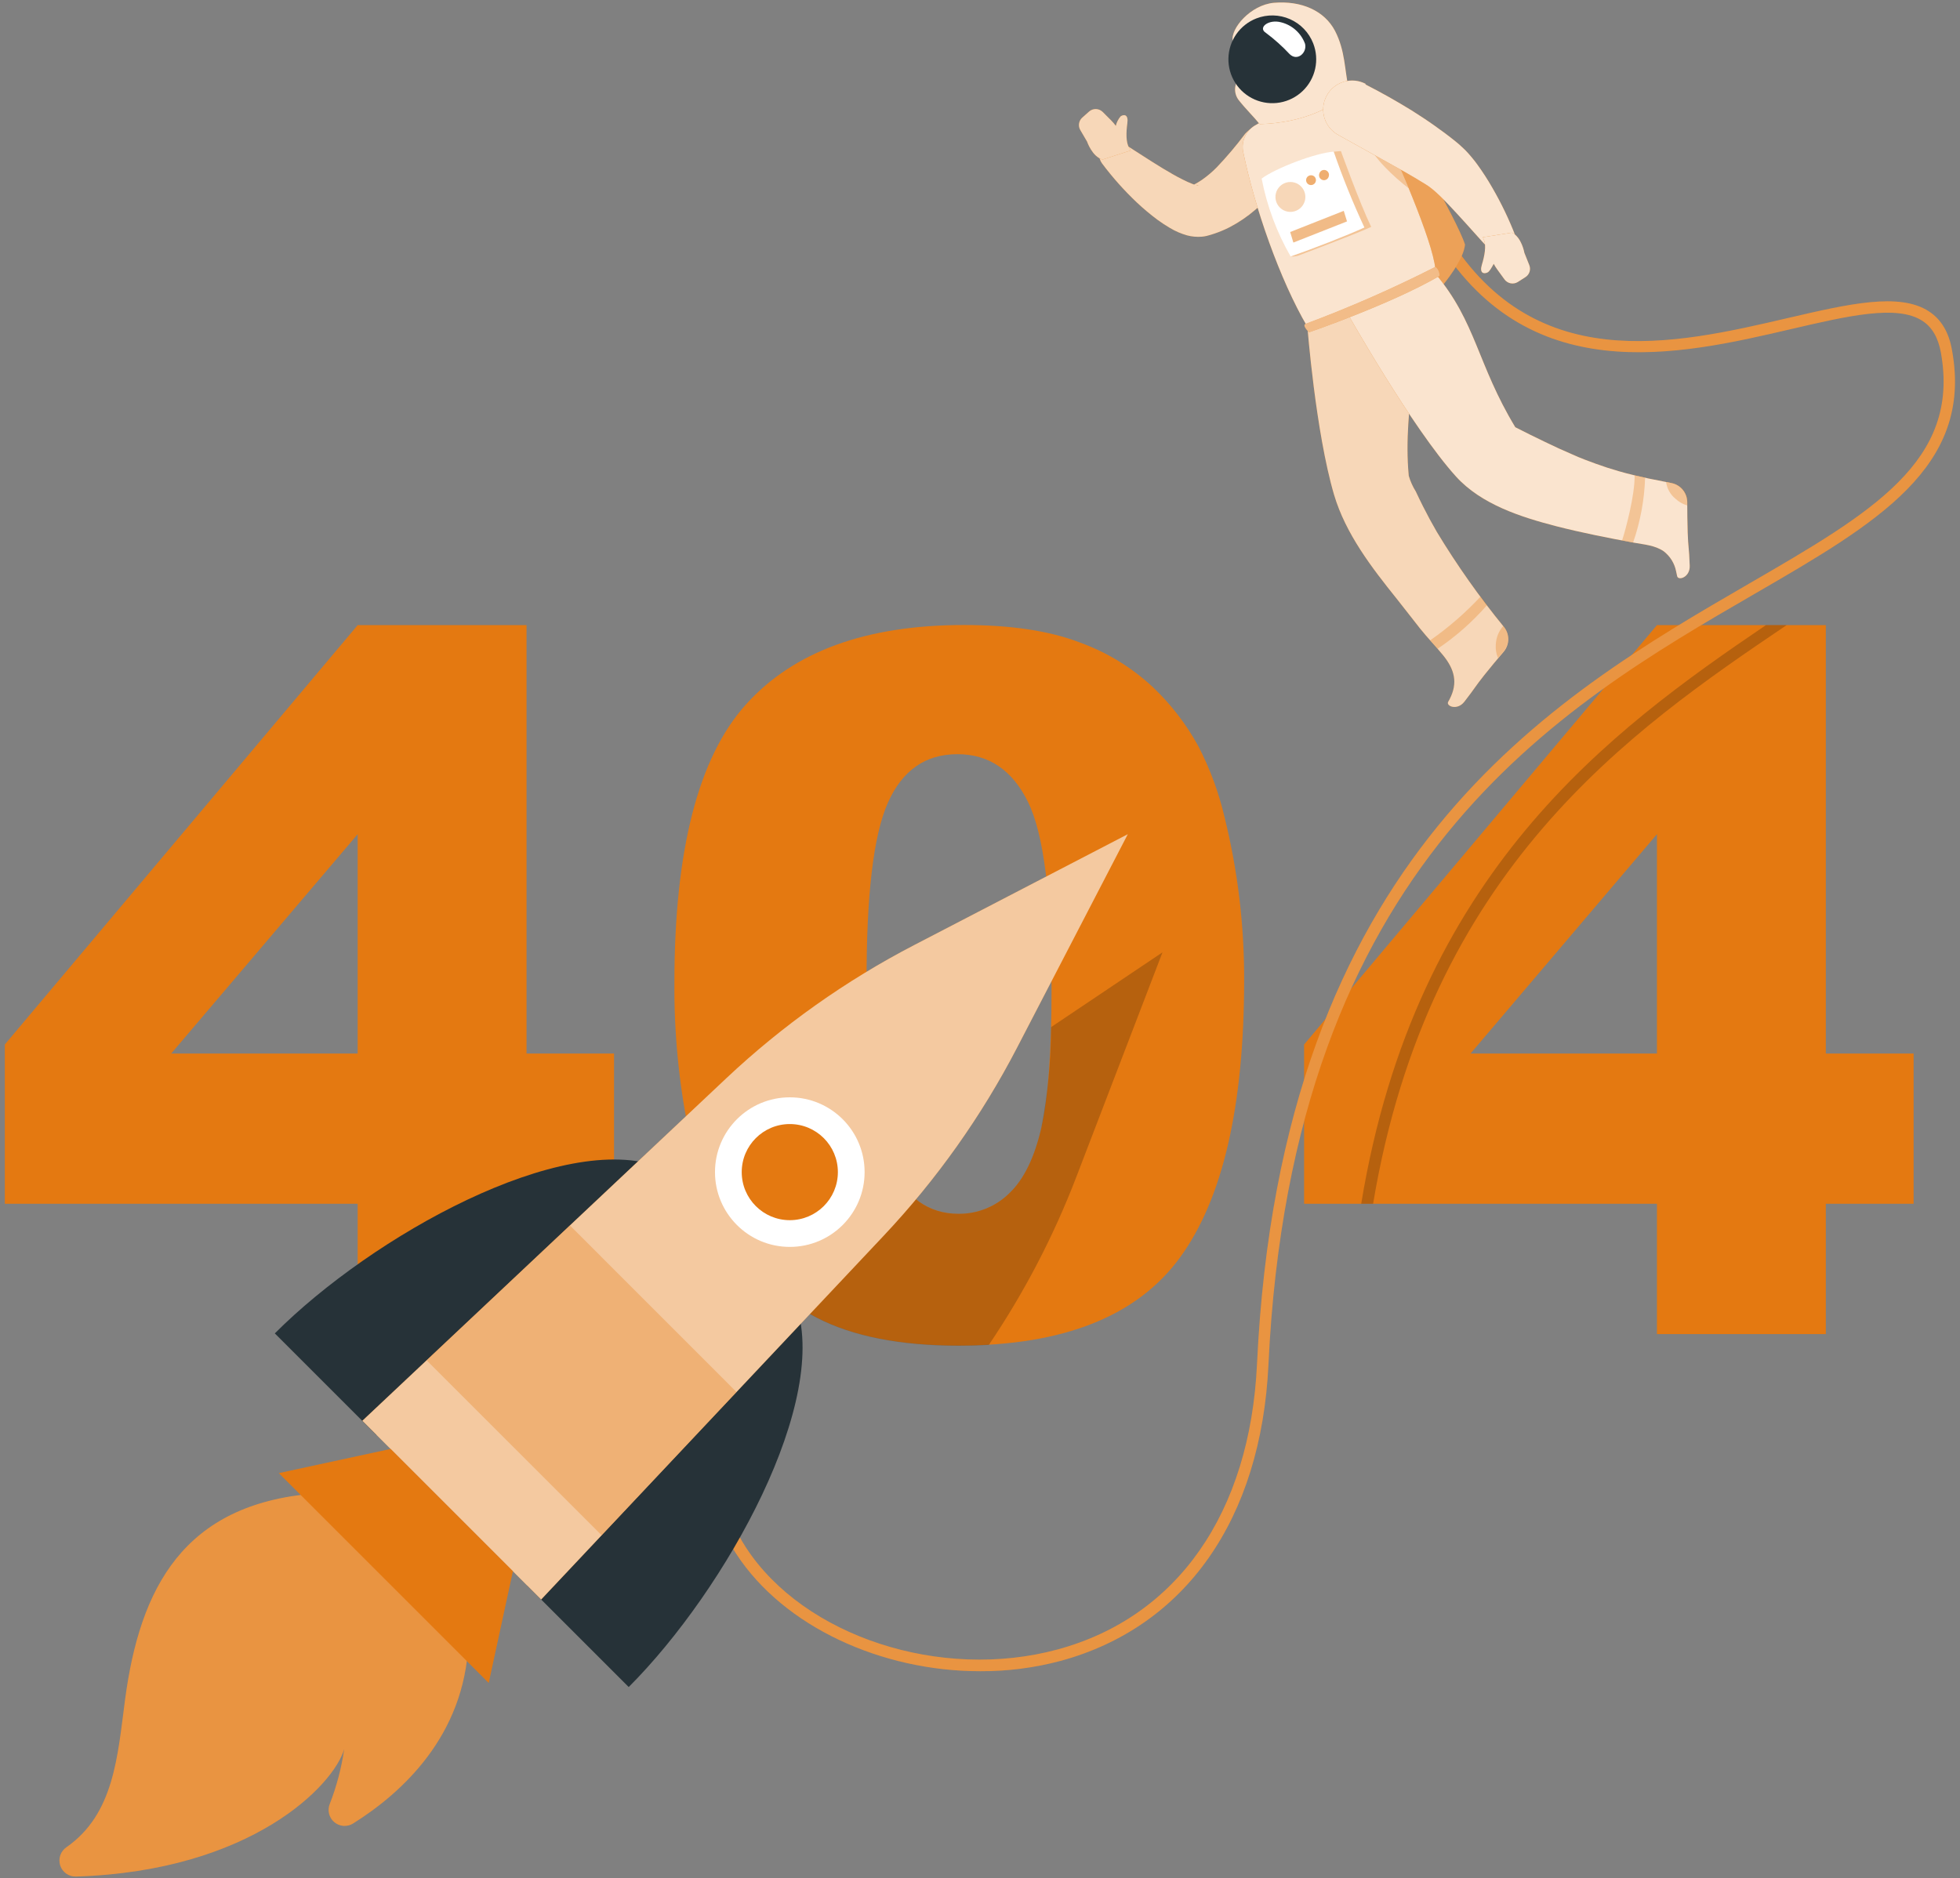 <svg width="338" height="324" viewBox="0 0 338 324" fill="none" xmlns="http://www.w3.org/2000/svg">
<rect x="0" y="0" width="338" height="324" fill="#808080" stroke="none"/>
<path d="M61.68 207.64H0.83V180.17L61.68 107.83H90.8V181.73H105.89V207.64H90.8V230.12H61.68V207.64ZM61.68 181.73V143.89L29.52 181.73H61.68Z" fill="#E47911"/>
<path d="M116.3 169.51C116.3 146.65 120.413 130.65 128.64 121.51C136.867 112.37 149.403 107.803 166.25 107.81C174.337 107.81 180.98 108.81 186.18 110.81C190.904 112.512 195.229 115.163 198.89 118.6C201.976 121.546 204.589 124.949 206.64 128.69C208.669 132.596 210.198 136.742 211.19 141.03C213.451 150.191 214.579 159.594 214.55 169.03C214.55 190.843 210.86 206.807 203.48 216.92C196.1 227.033 183.39 232.093 165.35 232.1C155.23 232.1 147.053 230.487 140.82 227.26C134.537 223.981 129.244 219.082 125.49 213.07C122.59 208.643 120.333 202.587 118.72 194.9C117.045 186.542 116.234 178.034 116.3 169.51V169.51ZM149.44 169.59C149.44 184.923 150.79 195.38 153.49 200.96C156.19 206.54 160.113 209.343 165.26 209.37C166.893 209.388 168.514 209.082 170.028 208.469C171.542 207.856 172.919 206.949 174.08 205.8C176.573 203.42 178.407 199.66 179.58 194.52C180.753 189.38 181.34 181.38 181.34 170.52C181.34 154.56 179.987 143.83 177.28 138.33C174.573 132.83 170.513 130.083 165.1 130.09C159.58 130.09 155.58 132.893 153.1 138.5C150.62 144.107 149.4 154.47 149.44 169.59Z" fill="#E47911"/>
<path d="M285.74 207.64H224.89V180.17L285.74 107.83H314.86V181.73H330V207.64H314.86V230.12H285.74V207.64ZM285.74 181.73V143.89L253.59 181.73H285.74Z" fill="#E47911"/>
<path opacity="0.2" d="M308.1 107.83C281.21 126 246.4 150 236.79 207.64H234.74C244.09 150.64 277.63 126.07 304.53 107.83H308.1Z" fill="black"/>
<path d="M169 288.27C152 288.27 135.19 280.6 127 268.08C121.95 260.34 116.08 244.13 133.56 222.5L135.11 223.76C122.75 239.06 120.47 254.41 128.68 266.99C138.68 282.29 162.27 289.99 182.41 284.51C203.04 278.9 215.56 260.96 216.77 235.29C220.9 147.48 267.55 120.43 301.61 100.68C322.78 88.41 338.07 79.55 334.71 60.84C334.24 58.25 333.21 56.46 331.54 55.36C327.19 52.49 318.69 54.48 308.85 56.77C289.54 61.27 263.1 67.43 247.35 40.64L249.08 39.64C264.08 65.17 288.65 59.44 308.4 54.84C318.69 52.45 327.57 50.38 332.64 53.71C334.79 55.12 336.11 57.35 336.64 60.51C340.25 80.59 323.64 90.23 302.59 102.43C268.92 121.95 222.82 148.68 218.74 235.43C217.48 262.03 204.42 280.64 182.9 286.49C178.366 287.697 173.692 288.296 169 288.27Z" fill="#E47911"/>
<path opacity="0.2" d="M169 288.27C152 288.27 135.19 280.6 127 268.08C121.95 260.34 116.08 244.13 133.56 222.5L135.11 223.76C122.75 239.06 120.47 254.41 128.68 266.99C138.68 282.29 162.27 289.99 182.41 284.51C203.04 278.9 215.56 260.96 216.77 235.29C220.9 147.48 267.55 120.43 301.61 100.68C322.78 88.41 338.07 79.55 334.71 60.84C334.24 58.25 333.21 56.46 331.54 55.36C327.19 52.49 318.69 54.48 308.85 56.77C289.54 61.27 263.1 67.43 247.35 40.64L249.08 39.64C264.08 65.17 288.65 59.44 308.4 54.84C318.69 52.45 327.57 50.38 332.64 53.71C334.79 55.12 336.11 57.35 336.64 60.51C340.25 80.59 323.64 90.23 302.59 102.43C268.92 121.95 222.82 148.68 218.74 235.43C217.48 262.03 204.42 280.64 182.9 286.49C178.366 287.697 173.692 288.296 169 288.27Z" fill="white"/>
<path d="M226.76 17C231.368 17.027 235.945 17.745 240.34 19.13C240.34 19.13 251.34 37.9 252.64 42.2C252.18 46.44 245.03 53.39 245.03 53.39L226.76 17Z" fill="#E47911"/>
<path opacity="0.3" d="M226.76 17C231.368 17.027 235.945 17.745 240.34 19.13C240.34 19.13 251.34 37.9 252.64 42.2C252.18 46.44 245.03 53.39 245.03 53.39L226.76 17Z" fill="white"/>
<path d="M259.34 108.13C255.104 102.95 251.241 97.477 247.78 91.75C246.94 90.303 246.143 88.83 245.39 87.33C244.96 86.48 244.55 85.63 244.15 84.77C243.625 83.933 243.218 83.028 242.94 82.08C241.74 69.41 246.08 60.08 241.94 49.91L225.46 56.35C225.46 56.35 226.86 74.47 230.06 85.35C232.06 92.08 236.54 97.9 240.87 103.29C242.22 104.97 243.52 106.7 244.87 108.39C246.22 110.08 247.58 111.45 248.87 113.04C250.82 115.45 251.46 117.76 249.99 120.6L249.74 121.05C249.32 121.79 251.28 122.63 252.52 121.05C254.52 118.47 254.24 118.63 255.98 116.43C257.04 115.1 258.25 113.65 259.3 112.43C259.806 111.83 260.088 111.072 260.095 110.287C260.102 109.502 259.835 108.739 259.34 108.13V108.13Z" fill="#E47911"/>
<path opacity="0.7" d="M259.34 108.13C255.104 102.95 251.241 97.477 247.78 91.75C246.94 90.303 246.143 88.83 245.39 87.33C244.96 86.48 244.55 85.63 244.15 84.77C243.625 83.933 243.218 83.028 242.94 82.08C241.74 69.41 246.08 60.08 241.94 49.91L225.46 56.35C225.46 56.35 226.86 74.47 230.06 85.35C232.06 92.08 236.54 97.9 240.87 103.29C242.22 104.97 243.52 106.7 244.87 108.39C246.22 110.08 247.58 111.45 248.87 113.04C250.82 115.45 251.46 117.76 249.99 120.6L249.74 121.05C249.32 121.79 251.28 122.63 252.52 121.05C254.52 118.47 254.24 118.63 255.98 116.43C257.04 115.1 258.25 113.65 259.3 112.43C259.806 111.83 260.088 111.072 260.095 110.287C260.102 109.502 259.835 108.739 259.34 108.13V108.13Z" fill="white"/>
<path opacity="0.3" d="M255.31 102.92C252.695 105.723 249.792 108.244 246.65 110.44C247.08 110.92 247.5 111.44 247.93 111.9C251.076 109.775 253.933 107.25 256.43 104.39L255.31 102.92Z" fill="#E47911"/>
<path opacity="0.3" d="M259.34 108.13L259.22 107.99C258.451 108.873 258.003 109.99 257.95 111.16C257.886 111.963 258.016 112.769 258.33 113.51L259.28 112.38C259.777 111.786 260.054 111.04 260.065 110.266C260.075 109.492 259.82 108.738 259.34 108.13V108.13Z" fill="#E47911"/>
<path d="M222.84 29C221.053 31.675 218.91 34.094 216.47 36.19C215.117 37.356 213.634 38.363 212.05 39.19C211.218 39.616 210.356 39.981 209.47 40.28L208.79 40.5L208.57 40.56L208.1 40.69C207.811 40.759 207.516 40.806 207.22 40.83C206.376 40.895 205.528 40.817 204.71 40.6C203.679 40.307 202.69 39.88 201.77 39.33C201.03 38.897 200.312 38.427 199.62 37.92C198.37 36.99 197.174 35.988 196.04 34.92C193.853 32.847 191.845 30.593 190.04 28.18C189.692 27.71 189.52 27.133 189.552 26.55C189.584 25.966 189.819 25.412 190.216 24.983C190.613 24.553 191.147 24.276 191.727 24.199C192.306 24.122 192.895 24.25 193.39 24.56H193.47C195.83 26.06 198.21 27.64 200.53 29.05C201.71 29.74 202.85 30.44 203.98 30.98C204.496 31.25 205.027 31.491 205.57 31.7C205.908 31.849 206.271 31.938 206.64 31.96C206.7 31.96 206.64 31.89 206.27 31.9C206.153 31.893 206.037 31.893 205.92 31.9L205.7 31.95L206.03 31.78C206.474 31.541 206.905 31.277 207.32 30.99C208.215 30.359 209.051 29.65 209.82 28.87C211.567 27.039 213.203 25.106 214.72 23.08C215.551 22.15 216.699 21.565 217.94 21.438C219.181 21.311 220.424 21.653 221.425 22.395C222.427 23.138 223.115 24.228 223.355 25.452C223.594 26.675 223.368 27.945 222.72 29.01L222.84 29Z" fill="#E47911"/>
<path opacity="0.7" d="M222.84 29C221.053 31.675 218.91 34.094 216.47 36.19C215.117 37.356 213.634 38.363 212.05 39.19C211.218 39.616 210.356 39.981 209.47 40.28L208.79 40.5L208.57 40.56L208.1 40.69C207.811 40.759 207.516 40.806 207.22 40.83C206.376 40.895 205.528 40.817 204.71 40.6C203.679 40.307 202.69 39.88 201.77 39.33C201.03 38.897 200.312 38.427 199.62 37.92C198.37 36.99 197.174 35.988 196.04 34.92C193.853 32.847 191.845 30.593 190.04 28.18C189.692 27.71 189.52 27.133 189.552 26.55C189.584 25.966 189.819 25.412 190.216 24.983C190.613 24.553 191.147 24.276 191.727 24.199C192.306 24.122 192.895 24.25 193.39 24.56H193.47C195.83 26.06 198.21 27.64 200.53 29.05C201.71 29.74 202.85 30.44 203.98 30.98C204.496 31.25 205.027 31.491 205.57 31.7C205.908 31.849 206.271 31.938 206.64 31.96C206.7 31.96 206.64 31.89 206.27 31.9C206.153 31.893 206.037 31.893 205.92 31.9L205.7 31.95L206.03 31.78C206.474 31.541 206.905 31.277 207.32 30.99C208.215 30.359 209.051 29.65 209.82 28.87C211.567 27.039 213.203 25.106 214.72 23.08C215.551 22.15 216.699 21.565 217.94 21.438C219.181 21.311 220.424 21.653 221.425 22.395C222.427 23.138 223.115 24.228 223.355 25.452C223.594 26.675 223.368 27.945 222.72 29.01L222.84 29Z" fill="white"/>
<path d="M186.29 22.42L187.46 24.42C187.46 24.42 188.35 27.04 190.14 27.52L195 25.95L194.75 25.54C194.13 24.6 194.2 22.77 194.41 21.25C194.62 19.73 193.84 19.68 193.26 20.06C192.849 20.533 192.56 21.099 192.42 21.71C192.181 21.38 191.917 21.069 191.63 20.78L190.15 19.3C189.84 18.997 189.426 18.822 188.992 18.811C188.558 18.799 188.136 18.953 187.81 19.24L186.61 20.31C186.325 20.573 186.139 20.926 186.08 21.309C186.022 21.692 186.096 22.084 186.29 22.42V22.42Z" fill="#E47911"/>
<path opacity="0.7" d="M186.29 22.42L187.46 24.42C187.46 24.42 188.35 27.04 190.14 27.52L195 25.95L194.75 25.54C194.13 24.6 194.2 22.77 194.41 21.25C194.62 19.73 193.84 19.68 193.26 20.06C192.849 20.533 192.56 21.099 192.42 21.71C192.181 21.38 191.917 21.069 191.63 20.78L190.15 19.3C189.84 18.997 189.426 18.822 188.992 18.811C188.558 18.799 188.136 18.953 187.81 19.24L186.61 20.31C186.325 20.573 186.139 20.926 186.08 21.309C186.022 21.692 186.096 22.084 186.29 22.42V22.42Z" fill="white"/>
<path d="M231.67 15.22C226.279 16.649 221.116 18.827 216.33 21.69C215.583 22.157 214.997 22.842 214.651 23.651C214.304 24.461 214.213 25.357 214.39 26.22C216.32 35.66 220.71 48.3 225.45 56.35L247.56 47.2C247.71 43.3 242.34 30.68 236.87 18.48C235.89 16.29 234 14.66 231.67 15.22Z" fill="#E47911"/>
<path opacity="0.8" d="M231.67 15.22C226.279 16.649 221.116 18.827 216.33 21.69C215.583 22.157 214.997 22.842 214.651 23.651C214.304 24.461 214.213 25.357 214.39 26.22C216.32 35.66 220.71 48.3 225.45 56.35L247.56 47.2C247.71 43.3 242.34 30.68 236.87 18.48C235.89 16.29 234 14.66 231.67 15.22Z" fill="white"/>
<path opacity="0.3" d="M240.3 26.21L235.91 24.74C236.91 27.31 240.44 30.56 242.91 32.47C242.11 30.47 241.22 28.37 240.3 26.21Z" fill="#E47911"/>
<path d="M230.22 5.32C228.39 1.84 224.44 0.09 219.7 0.48C215.7 0.82 212.16 4.9 212.58 7.1C213 9.3 216.36 10.24 217 11L214.23 13C213.902 13.237 213.625 13.538 213.416 13.884C213.207 14.231 213.071 14.616 213.015 15.017C212.959 15.418 212.984 15.826 213.09 16.216C213.196 16.607 213.379 16.972 213.63 17.29C214.8 18.77 216.34 20.29 217.23 21.41C224.89 21.21 230.56 18.29 232.61 15.48C231.84 11.92 232 8.78 230.22 5.32Z" fill="#E47911"/>
<path opacity="0.8" d="M230.22 5.32C228.39 1.84 224.44 0.09 219.7 0.48C215.7 0.82 212.16 4.9 212.58 7.1C213 9.3 216.36 10.24 217 11L214.23 13C213.902 13.237 213.625 13.538 213.416 13.884C213.207 14.231 213.071 14.616 213.015 15.017C212.959 15.418 212.984 15.826 213.09 16.216C213.196 16.607 213.379 16.972 213.63 17.29C214.8 18.77 216.34 20.29 217.23 21.41C224.89 21.21 230.56 18.29 232.61 15.48C231.84 11.92 232 8.78 230.22 5.32Z" fill="white"/>
<path d="M226.46 7.48C227.004 8.875 227.122 10.399 226.799 11.861C226.477 13.323 225.728 14.656 224.648 15.692C223.568 16.729 222.205 17.422 220.731 17.683C219.257 17.945 217.739 17.764 216.368 17.163C214.997 16.562 213.835 15.568 213.029 14.307C212.223 13.046 211.809 11.574 211.839 10.078C211.869 8.581 212.342 7.127 213.198 5.899C214.055 4.671 215.256 3.725 216.65 3.18C218.521 2.451 220.605 2.494 222.445 3.301C224.284 4.107 225.728 5.61 226.46 7.48V7.48Z" fill="#263238"/>
<path d="M291.39 97.6C291.28 94.31 291.13 94.6 291.04 91.83C290.98 90.13 290.97 88.24 290.96 86.61C290.957 85.836 290.686 85.087 290.194 84.489C289.702 83.891 289.019 83.482 288.26 83.33C286.94 83.06 285.61 82.81 284.26 82.53C282.53 82.16 280.82 81.76 279.13 81.27C277.81 80.89 276.51 80.47 275.22 80C273.93 79.53 272.48 79 271.14 78.38C269.56 77.71 268 76.99 266.46 76.24C264.73 75.42 263.02 74.56 261.31 73.69C254.73 62.8 254.59 55.62 247.53 47.2L232.37 54.06C232.37 54.06 243.51 73.82 251.09 82.2C255.46 87.02 262.31 89.2 268.42 90.78C272.83 91.91 277.3 92.78 281.77 93.61C283.51 93.93 285.4 94.05 286.9 95.09C288.01 95.941 288.771 97.168 289.04 98.54C289.107 98.82 289.167 99.1 289.22 99.38C289.41 100.22 291.46 99.58 291.39 97.6Z" fill="#E47911"/>
<path opacity="0.8" d="M291.39 97.6C291.28 94.31 291.13 94.6 291.04 91.83C290.98 90.13 290.97 88.24 290.96 86.61C290.957 85.836 290.686 85.087 290.194 84.489C289.702 83.891 289.019 83.482 288.26 83.33C286.94 83.06 285.61 82.81 284.26 82.53C282.53 82.16 280.82 81.76 279.13 81.27C277.81 80.89 276.51 80.47 275.22 80C273.93 79.53 272.48 79 271.14 78.38C269.56 77.71 268 76.99 266.46 76.24C264.73 75.42 263.02 74.56 261.31 73.69C254.73 62.8 254.59 55.62 247.53 47.2L232.37 54.06C232.37 54.06 243.51 73.82 251.09 82.2C255.46 87.02 262.31 89.2 268.42 90.78C272.83 91.91 277.3 92.78 281.77 93.61C283.51 93.93 285.4 94.05 286.9 95.09C288.01 95.941 288.771 97.168 289.04 98.54C289.107 98.82 289.167 99.1 289.22 99.38C289.41 100.22 291.46 99.58 291.39 97.6Z" fill="white"/>
<path opacity="0.3" d="M283.7 82.4C283.1 82.27 282.5 82.14 281.89 81.99C281.94 85.45 280.32 91.41 279.73 93.22L281.63 93.58C282.875 89.978 283.573 86.209 283.7 82.4V82.4Z" fill="#E47911"/>
<path opacity="0.3" d="M291 86.61C290.997 85.837 290.728 85.089 290.238 84.492C289.748 83.894 289.067 83.484 288.31 83.33L287.31 83.14C287.471 84.277 288.052 85.312 288.94 86.04C289.511 86.568 290.195 86.958 290.94 87.18C291 87 291 86.8 291 86.61Z" fill="#E47911"/>
<path d="M225.05 7.54C225.45 9.06 223.75 10.65 222.4 9.34C221.14 7.989 219.761 6.754 218.28 5.65C216.89 4.78 218.74 3.26 220.93 3.85C221.865 4.085 222.728 4.543 223.446 5.186C224.163 5.829 224.714 6.637 225.05 7.54V7.54Z" fill="white"/>
<path d="M225.16 55.86C224.46 56.12 225.74 57.32 225.74 57.32C225.74 57.32 239.74 52.53 248.24 47.6C248.261 47.301 248.21 47.002 248.091 46.728C247.973 46.453 247.791 46.21 247.56 46.02C240.285 49.721 232.807 53.006 225.16 55.86V55.86Z" fill="#E47911"/>
<path opacity="0.5" d="M225.16 55.86C224.46 56.12 225.74 57.32 225.74 57.32C225.74 57.32 239.74 52.53 248.24 47.6C248.261 47.301 248.21 47.002 248.091 46.728C247.973 46.453 247.791 46.21 247.56 46.02C240.285 49.721 232.807 53.006 225.16 55.86V55.86Z" fill="white"/>
<path d="M235.46 14.56C238.22 15.96 240.81 17.43 243.46 19.06C244.75 19.88 246.03 20.71 247.3 21.61C248.57 22.51 249.83 23.43 251.1 24.47L251.57 24.86L252.16 25.4C252.512 25.715 252.845 26.048 253.16 26.4C253.48 26.75 253.75 27.09 254.01 27.4C254.27 27.71 254.55 28.08 254.78 28.4C255.712 29.686 256.573 31.021 257.36 32.4C258.91 35.074 260.247 37.866 261.36 40.75C261.566 41.295 261.576 41.894 261.39 42.446C261.204 42.998 260.832 43.468 260.338 43.777C259.845 44.086 259.259 44.214 258.682 44.14C258.104 44.065 257.57 43.794 257.17 43.37L257.12 43.31C255.12 41.18 253.19 38.94 251.25 36.85C249.31 34.76 247.34 32.64 245.71 31.71C243.44 30.3 240.91 28.89 238.4 27.51L230.84 23.31C229.668 22.689 228.79 21.628 228.4 20.361C228.01 19.093 228.139 17.722 228.76 16.55C229.381 15.378 230.441 14.5 231.709 14.11C232.977 13.72 234.348 13.849 235.52 14.47L235.46 14.56Z" fill="#E47911"/>
<path opacity="0.8" d="M235.46 14.56C238.22 15.96 240.81 17.43 243.46 19.06C244.75 19.88 246.03 20.71 247.3 21.61C248.57 22.51 249.83 23.43 251.1 24.47L251.57 24.86L252.16 25.4C252.512 25.715 252.845 26.048 253.16 26.4C253.48 26.75 253.75 27.09 254.01 27.4C254.27 27.71 254.55 28.08 254.78 28.4C255.712 29.686 256.573 31.021 257.36 32.4C258.91 35.074 260.247 37.866 261.36 40.75C261.566 41.295 261.576 41.894 261.39 42.446C261.204 42.998 260.832 43.468 260.338 43.777C259.845 44.086 259.259 44.214 258.682 44.14C258.104 44.065 257.57 43.794 257.17 43.37L257.12 43.31C255.12 41.18 253.19 38.94 251.25 36.85C249.31 34.76 247.34 32.64 245.71 31.71C243.44 30.3 240.91 28.89 238.4 27.51L230.84 23.31C229.668 22.689 228.79 21.628 228.4 20.361C228.01 19.093 228.139 17.722 228.76 16.55C229.381 15.378 230.441 14.5 231.709 14.11C232.977 13.72 234.348 13.849 235.52 14.47L235.46 14.56Z" fill="white"/>
<path d="M263.73 45.74L262.88 43.61C262.88 43.61 262.41 40.89 260.72 40.13L255.72 40.92L255.89 41.36C256.35 42.36 256 44.19 255.55 45.65C255.1 47.11 255.86 47.3 256.5 47.01C256.86 46.85 257.21 46.2 257.59 45.51C257.776 45.858 257.987 46.192 258.22 46.51L259.45 48.2C259.707 48.55 260.087 48.79 260.514 48.872C260.94 48.953 261.382 48.871 261.75 48.64L263.11 47.77C263.428 47.552 263.663 47.233 263.776 46.864C263.888 46.495 263.872 46.099 263.73 45.74V45.74Z" fill="#E47911"/>
<path opacity="0.8" d="M263.73 45.74L262.88 43.61C262.88 43.61 262.41 40.89 260.72 40.13L255.72 40.92L255.89 41.36C256.35 42.36 256 44.19 255.55 45.65C255.1 47.11 255.86 47.3 256.5 47.01C256.86 46.85 257.21 46.2 257.59 45.51C257.776 45.858 257.987 46.192 258.22 46.51L259.45 48.2C259.707 48.55 260.087 48.79 260.514 48.872C260.94 48.953 261.382 48.871 261.75 48.64L263.11 47.77C263.428 47.552 263.663 47.233 263.776 46.864C263.888 46.495 263.872 46.099 263.73 45.74V45.74Z" fill="white"/>
<path opacity="0.3" d="M231.24 26.06L230.02 26.16L222.53 44.24C222.939 44.27 223.351 44.236 223.75 44.14C223.75 44.14 233.51 40.5 236.46 39.14C234.48 35.05 231.24 26.06 231.24 26.06Z" fill="#E47911"/>
<path d="M217.57 30.8C218.48 35.526 220.17 40.068 222.57 44.24C226.23 42.98 232.33 40.6 235.29 39.24C233.3 34.975 231.535 30.609 230 26.16C226.87 26.37 220 29 217.57 30.8Z" fill="white"/>
<path opacity="0.3" d="M225 34.71C224.854 35.199 224.566 35.634 224.173 35.959C223.779 36.284 223.298 36.486 222.791 36.538C222.283 36.59 221.771 36.49 221.32 36.251C220.869 36.012 220.499 35.644 220.257 35.195C220.015 34.746 219.911 34.235 219.96 33.727C220.008 33.218 220.206 32.736 220.529 32.341C220.851 31.945 221.284 31.654 221.772 31.504C222.26 31.355 222.781 31.353 223.27 31.5C223.925 31.697 224.475 32.145 224.799 32.747C225.124 33.349 225.196 34.055 225 34.71V34.71Z" fill="#E47911"/>
<path opacity="0.6" d="M226.91 31.27C226.871 31.437 226.782 31.588 226.656 31.704C226.53 31.82 226.371 31.894 226.201 31.918C226.032 31.942 225.859 31.915 225.705 31.838C225.551 31.762 225.424 31.642 225.341 31.492C225.257 31.343 225.22 31.171 225.236 31C225.251 30.83 225.318 30.668 225.427 30.535C225.536 30.403 225.683 30.307 225.847 30.26C226.012 30.212 226.187 30.216 226.35 30.27C226.553 30.335 226.723 30.474 226.827 30.66C226.931 30.845 226.961 31.063 226.91 31.27Z" fill="#E47911"/>
<path opacity="0.6" d="M229.15 30.4C229.127 30.516 229.079 30.626 229.011 30.723C228.942 30.819 228.855 30.9 228.753 30.961C228.651 31.022 228.538 31.061 228.421 31.075C228.303 31.09 228.184 31.079 228.071 31.045C227.958 31.011 227.853 30.953 227.763 30.876C227.673 30.799 227.6 30.704 227.55 30.597C227.499 30.49 227.471 30.374 227.467 30.256C227.464 30.137 227.485 30.02 227.53 29.91C227.562 29.804 227.615 29.706 227.685 29.62C227.755 29.535 227.841 29.464 227.939 29.412C228.036 29.36 228.143 29.328 228.253 29.317C228.363 29.306 228.474 29.318 228.58 29.35C228.794 29.415 228.974 29.561 229.081 29.758C229.187 29.954 229.212 30.185 229.15 30.4V30.4Z" fill="#E47911"/>
<path opacity="0.5" d="M232.29 38.19L223.04 41.84L222.49 40.02L231.73 36.37L232.29 38.19Z" fill="#E47911"/>
<path opacity="0.2" d="M181.26 177.17C181.239 182.993 180.676 188.801 179.58 194.52C178.4 199.66 176.567 203.42 174.08 205.8C172.922 206.95 171.546 207.858 170.034 208.47C168.521 209.083 166.902 209.389 165.27 209.37C160.13 209.37 156.207 206.567 153.5 200.96C153.024 199.953 152.62 198.914 152.29 197.85C146.574 202.76 141.251 208.109 136.37 213.85L131.06 220.11C133.918 223.006 137.215 225.433 140.83 227.3C147.057 230.52 155.23 232.133 165.35 232.14C167.13 232.14 168.85 232.09 170.52 231.99C176.643 222.931 181.709 213.201 185.62 202.99L200.47 164.27L181.26 177.17Z" fill="black"/>
<path d="M47.39 230L64.89 247.5L113.89 201.33C97 194.88 64.16 213.19 47.39 230Z" fill="#263238"/>
<path d="M108.42 291C102.83 285.4 90.92 273.5 90.92 273.5L137.09 224.5C143.5 241.35 125.19 274.22 108.42 291Z" fill="#263238"/>
<path d="M175.4 180.7L194.49 143.89L157.68 163C145.856 169.132 134.939 176.872 125.24 186L62.49 245.07L93.32 275.9L152.39 213.15C161.522 203.448 169.266 192.528 175.4 180.7V180.7Z" fill="#E47911"/>
<path opacity="0.6" d="M175.4 180.7L194.49 143.89L157.68 163C145.856 169.132 134.939 176.872 125.24 186L62.49 245.07L93.32 275.9L152.39 213.15C161.522 203.448 169.266 192.528 175.4 180.7V180.7Z" fill="white"/>
<path d="M136.2 215.08C143.324 215.08 149.1 209.304 149.1 202.18C149.1 195.056 143.324 189.28 136.2 189.28C129.076 189.28 123.3 195.056 123.3 202.18C123.3 209.304 129.076 215.08 136.2 215.08Z" fill="white"/>
<path d="M136.2 210.47C140.778 210.47 144.49 206.758 144.49 202.18C144.49 197.602 140.778 193.89 136.2 193.89C131.622 193.89 127.91 197.602 127.91 202.18C127.91 206.758 131.622 210.47 136.2 210.47Z" fill="#E47911"/>
<path opacity="0.3" d="M103.75 264.82L73.56 234.63L98.28 211.37L127.01 240.11L103.75 264.82Z" fill="#E47911"/>
<path d="M54.22 257.62C31.62 259.45 24.13 273.92 21.57 293.15C20.27 302.96 19.69 312.89 11.46 318.63C10.965 318.967 10.592 319.454 10.398 320.02C10.203 320.587 10.197 321.2 10.38 321.77C10.564 322.34 10.927 322.835 11.416 323.181C11.904 323.527 12.492 323.706 13.09 323.69C43.43 322.74 57.58 307.89 59.36 301.69C58.893 304.931 58.057 308.108 56.87 311.16C56.652 311.699 56.609 312.292 56.748 312.856C56.887 313.421 57.2 313.927 57.643 314.302C58.087 314.678 58.637 314.904 59.217 314.949C59.796 314.993 60.375 314.854 60.87 314.55C69.38 309.22 80.06 299.4 80.77 283.47C74.51 274.6 54.22 257.62 54.22 257.62Z" fill="#E47911"/>
<path opacity="0.2" d="M54.22 257.62C31.62 259.45 24.13 273.92 21.57 293.15C20.27 302.96 19.69 312.89 11.46 318.63C10.965 318.967 10.592 319.454 10.398 320.02C10.203 320.587 10.197 321.2 10.38 321.77C10.564 322.34 10.927 322.835 11.416 323.181C11.904 323.527 12.492 323.706 13.09 323.69C43.43 322.74 57.58 307.89 59.36 301.69C58.893 304.931 58.057 308.108 56.87 311.16C56.652 311.699 56.609 312.292 56.748 312.856C56.887 313.421 57.2 313.927 57.643 314.302C58.087 314.678 58.637 314.904 59.217 314.949C59.796 314.993 60.375 314.854 60.87 314.55C69.38 309.22 80.06 299.4 80.77 283.47C74.51 274.6 54.22 257.62 54.22 257.62Z" fill="white"/>
<path d="M84.28 290.3L48.08 254.1L67.36 249.93L88.45 271.02L84.28 290.3Z" fill="#E47911"/>
</svg>
